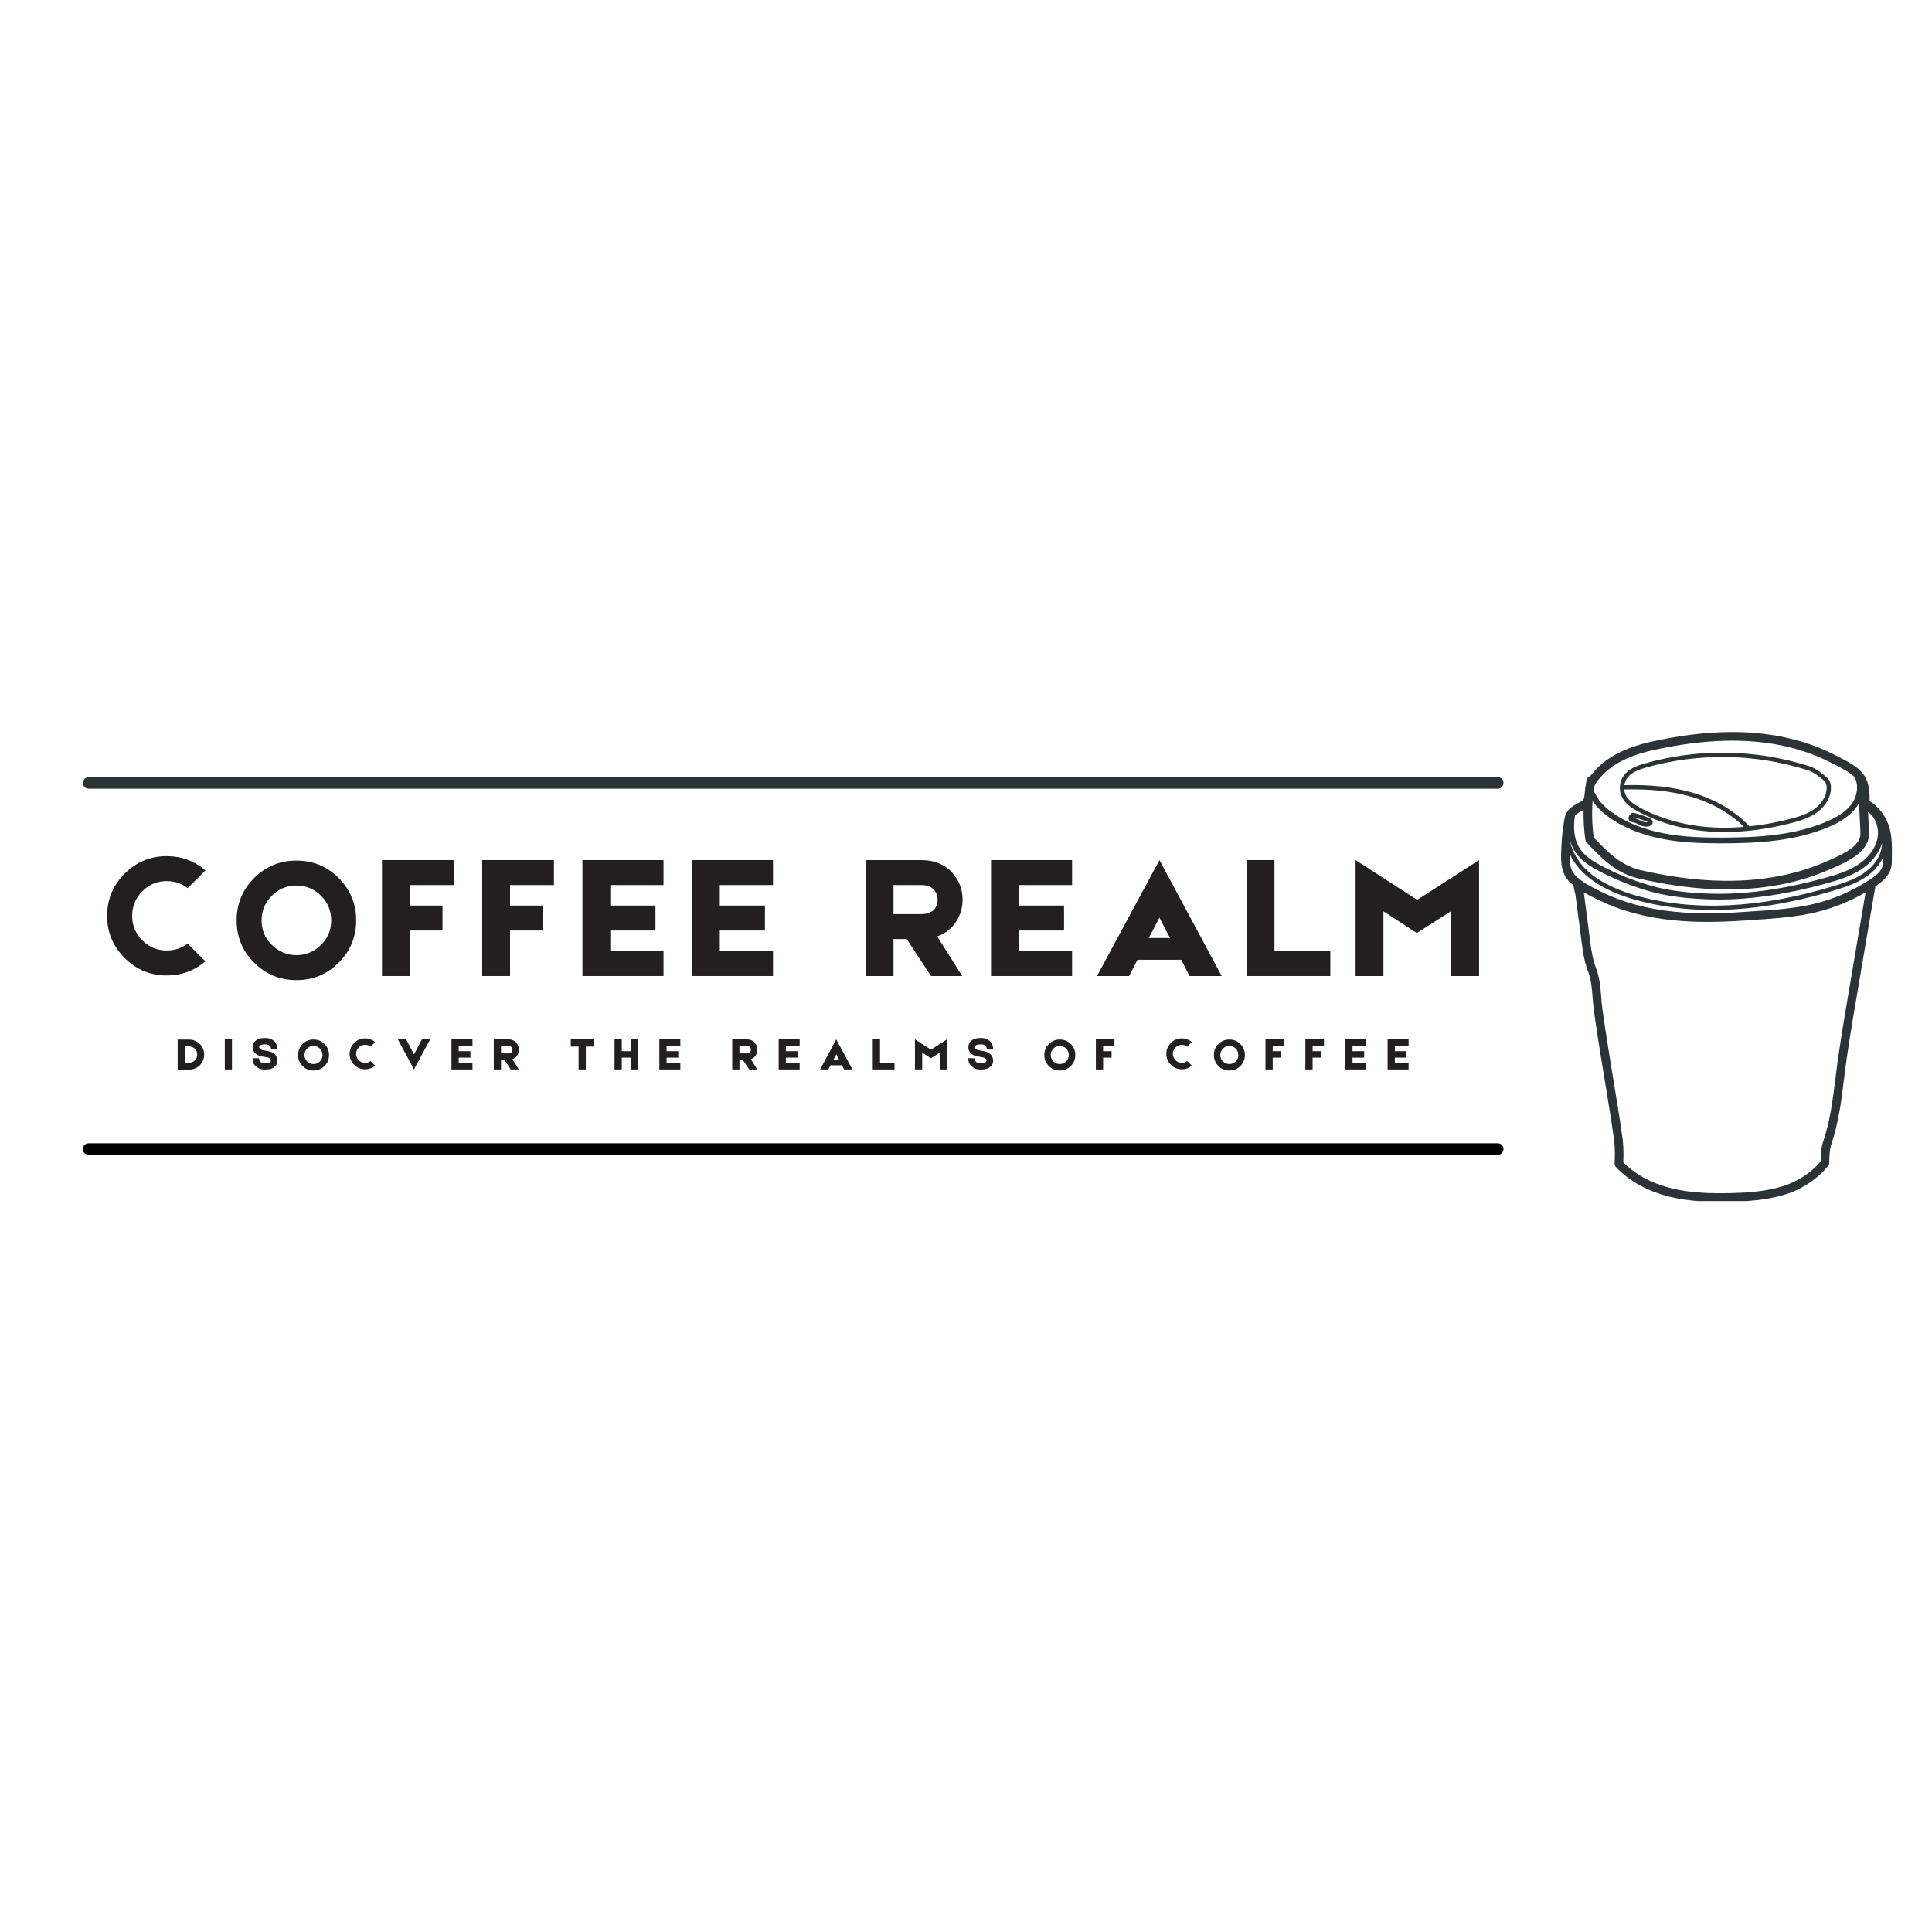 <svg xmlns="http://www.w3.org/2000/svg" xmlns:xlink="http://www.w3.org/1999/xlink" width="500" zoomAndPan="magnify" viewBox="0 0 375 375" height="500" preserveAspectRatio="xMidYMid meet" version="1.0"><defs><g/><clipPath id="10ba452596"><path d="M 303 142 L 367.262 142 L 367.262 233.129 L 303 233.129 Z M 303 142 " clip-rule="nonzero"/></clipPath></defs><path stroke-linecap="round" transform="matrix(0.75, 0, 0, 0.75, 16.084, 150.844)" fill="none" stroke-linejoin="miter" d="M 1.502 1.5 L 366.164 1.5 " stroke="#2b3336" stroke-width="3" stroke-opacity="1" stroke-miterlimit="4"/><path stroke-linecap="round" transform="matrix(0.75, 0, 0, 0.75, 16.084, 221.906)" fill="none" stroke-linejoin="miter" d="M 1.502 1.5 L 366.164 1.5 " stroke="#000000" stroke-width="3" stroke-opacity="1" stroke-miterlimit="4"/><g clip-path="url(#10ba452596)"><path fill="#2b3336" d="M 309.34 153.328 C 309.344 153.281 309.348 153.246 309.352 153.207 C 309.352 153.199 309.352 153.199 309.352 153.199 C 309.402 152.887 309.477 152.598 309.586 152.348 C 309.879 151.68 310.562 150.961 311.016 150.48 C 312.047 149.387 313.328 148.445 314.82 147.68 C 317.336 146.383 320.125 145.723 322.754 145.207 C 327.613 144.242 332.078 143.762 336.242 143.762 C 338.473 143.762 340.613 143.898 342.688 144.168 C 347.359 144.781 351.676 146.105 355.52 148.102 C 355.727 148.207 355.949 148.32 356.184 148.434 C 357.449 149.078 358.977 149.855 359.93 150.797 C 360.848 152.328 360.473 154.457 359.562 155.824 C 358.598 157.27 357.004 158.426 354.543 159.477 C 348.223 162.168 341.164 162.555 334.477 162.578 C 330.816 162.59 326.895 162.5 323.078 161.781 C 318.957 161.008 315.473 159.582 312.699 157.543 C 311.594 156.738 309.906 155.234 309.34 153.328 Z M 309.344 162.539 C 309.023 160.219 308.957 157.82 309.125 155.461 C 309.98 156.781 311.168 157.809 312.035 158.445 C 314.949 160.578 318.594 162.074 322.871 162.875 C 326.586 163.578 330.355 163.691 333.918 163.691 C 334.105 163.691 334.293 163.691 334.484 163.691 C 341.289 163.672 348.477 163.27 354.98 160.5 C 356.66 159.785 359.059 158.59 360.484 156.445 C 360.613 156.25 360.73 156.043 360.84 155.828 L 361.113 161.691 C 361.238 164.266 357.484 165.91 354.746 167.109 L 354.48 167.227 C 349.188 169.551 343.191 170.801 336.664 170.953 C 331.023 171.086 325.043 170.406 318.387 168.883 C 316.695 168.488 314.953 167.625 313.367 166.387 C 311.91 165.25 310.602 163.883 309.344 162.539 Z M 307.457 173.539 C 307.441 173.426 307.422 173.316 307.398 173.203 C 308.238 173.691 309.098 174.117 309.879 174.5 L 310.203 174.66 C 314.414 176.734 319.301 178.062 324.727 178.621 C 326.82 178.832 329.023 178.938 331.434 178.938 C 333.625 178.938 335.984 178.852 338.586 178.68 L 340.168 178.57 C 343.695 178.336 347.34 178.098 350.867 177.418 C 353.527 176.906 356.137 176.086 358.629 174.98 C 359.828 174.453 360.992 173.852 362.117 173.199 L 358.656 193.605 C 357.781 198.781 356.875 204.125 356.246 209.441 C 355.758 213.477 355.184 217.723 353.91 221.469 C 353.477 222.73 353.418 224.164 353.387 225.445 C 351.438 227.742 348.699 229.48 345.652 230.363 C 342.387 231.312 338.871 231.512 335.867 231.582 C 332.43 231.66 328.395 231.613 324.488 230.66 C 320.625 229.719 317.383 227.969 315.082 225.59 C 315.133 224.414 315.152 222.543 314.949 221.051 C 314.383 216.98 313.703 212.875 313.047 208.895 C 312.789 207.348 312.535 205.797 312.293 204.25 C 311.746 200.863 311.352 198.27 311.02 195.824 C 310.922 195.105 310.863 194.344 310.797 193.543 C 310.652 191.676 310.5 189.754 309.84 188.051 C 309.102 186.168 308.863 184.352 308.59 182.238 Z M 306.715 164.805 C 305.348 162.785 305.395 160.211 305.703 158.316 C 306.074 157.906 306.805 157.496 307.371 157.199 C 307.332 159.156 307.445 161.125 307.719 163.039 C 307.75 163.211 307.82 163.363 307.938 163.492 C 309.301 164.941 310.711 166.438 312.336 167.707 C 314.117 169.098 316.078 170.066 318.004 170.508 C 324.254 171.941 329.922 172.645 335.289 172.645 C 335.762 172.645 336.234 172.637 336.699 172.625 C 343.453 172.469 349.66 171.164 355.16 168.75 L 355.414 168.641 C 358.602 167.25 362.961 165.336 362.785 161.617 L 362.598 157.602 C 364.113 158.688 364.859 160.887 364.371 162.945 C 363.914 164.855 362.531 166.629 360.477 167.93 C 358.551 169.156 356.336 169.824 354.227 170.402 C 345.645 172.758 338.047 173.746 330.988 173.426 C 326.848 173.238 323.469 172.766 320.664 171.973 C 317.301 171.031 314.027 169.727 310.934 168.105 C 309.332 167.258 307.711 166.277 306.715 164.805 Z M 304.789 163.438 C 304.797 163.395 304.801 163.344 304.801 163.297 C 305.02 164.035 305.336 164.758 305.793 165.434 C 306.926 167.109 308.684 168.18 310.418 169.094 C 313.578 170.754 316.918 172.086 320.367 173.051 C 323.25 173.855 326.711 174.348 330.941 174.535 C 331.82 174.582 332.711 174.598 333.605 174.598 C 340.016 174.598 346.895 173.57 354.523 171.469 C 356.609 170.898 359.016 170.18 361.074 168.871 C 363.223 167.512 364.703 165.668 365.324 163.637 C 365.289 165.461 364.32 167.387 362.645 168.809 C 360.719 170.445 358.242 171.285 355.879 172 C 341.512 176.355 328.602 176.961 317.508 173.809 C 315.051 173.109 311.566 171.828 308.895 169.688 C 306.711 167.945 305.273 165.727 304.789 163.438 Z M 305.578 169.703 C 304.734 168.703 304.652 167.203 304.688 165.746 C 305.465 167.438 306.723 169.023 308.375 170.34 C 311.156 172.57 314.746 173.891 317.277 174.609 C 322.008 175.953 327.062 176.625 332.41 176.625 C 339.781 176.625 347.703 175.352 356.117 172.805 C 358.574 172.062 361.145 171.188 363.188 169.441 C 364.238 168.551 365.039 167.465 365.547 166.324 C 365.539 166.641 365.535 166.965 365.535 167.289 C 365.523 168.711 364.625 169.605 363.172 170.578 C 361.531 171.684 359.777 172.648 357.957 173.457 C 355.582 174.508 353.09 175.289 350.551 175.781 C 347.125 176.438 343.535 176.676 340.059 176.898 L 338.473 177.008 C 333.117 177.371 328.809 177.355 324.902 176.957 C 319.668 176.426 314.977 175.141 310.934 173.16 L 310.613 173 C 308.887 172.148 306.742 171.098 305.578 169.703 Z M 303.051 164.715 C 302.961 166.648 302.852 169.055 304.293 170.781 C 304.641 171.195 305.047 171.578 305.488 171.926 C 305.465 172.035 305.457 172.141 305.469 172.246 C 305.516 172.531 305.582 172.805 305.648 173.07 C 305.715 173.316 305.77 173.551 305.801 173.75 L 306.938 182.453 C 307.211 184.578 307.473 186.582 308.277 188.656 C 308.855 190.133 308.996 191.934 309.129 193.672 C 309.191 194.465 309.258 195.285 309.363 196.051 C 309.699 198.508 310.09 201.117 310.637 204.508 C 310.883 206.066 311.145 207.621 311.398 209.168 C 312.051 213.137 312.73 217.23 313.293 221.277 C 313.504 222.797 313.449 224.805 313.398 225.867 C 313.387 226.09 313.469 226.309 313.617 226.477 C 316.152 229.223 319.781 231.227 324.09 232.289 C 327.391 233.09 330.746 233.281 333.777 233.281 C 334.508 233.281 335.215 233.27 335.906 233.25 C 339.02 233.18 342.672 232.973 346.121 231.969 C 349.582 230.969 352.684 228.941 354.863 226.285 C 354.98 226.145 355.047 225.969 355.051 225.777 L 355.051 225.695 C 355.086 224.48 355.121 223.098 355.492 222.004 C 356.816 218.109 357.41 213.758 357.898 209.637 C 358.527 204.363 359.43 199.039 360.305 193.883 L 364.012 172.027 C 364.039 172.008 364.074 171.988 364.102 171.973 C 365.707 170.891 367.191 169.582 367.203 167.297 C 367.203 166.941 367.211 166.586 367.215 166.234 C 367.238 164.547 367.266 162.797 366.844 161.031 C 366.289 158.719 364.828 156.684 362.887 155.492 C 362.922 153.941 362.863 151.863 361.684 150.277 C 360.586 148.797 358.562 147.773 356.934 146.949 C 356.711 146.832 356.496 146.727 356.289 146.613 C 352.27 144.527 347.77 143.148 342.906 142.512 C 336.762 141.707 330.074 142.051 322.434 143.562 C 319.68 144.105 316.758 144.801 314.059 146.191 C 312.391 147.051 310.957 148.102 309.797 149.332 C 309.449 149.707 309.09 150.09 308.781 150.5 C 308.762 150.52 308.734 150.531 308.719 150.555 C 308.695 150.57 308.672 150.582 308.656 150.594 C 308.449 150.711 308.031 150.957 307.934 151.508 C 307.832 152.059 307.75 152.613 307.676 153.172 C 307.648 153.352 307.633 153.527 307.617 153.703 C 307.57 154.051 307.535 154.406 307.504 154.754 C 307.457 155.078 307.23 155.379 306.914 155.551 L 306.742 155.645 C 305.941 156.059 304.852 156.633 304.27 157.43 C 303.723 158.168 303.586 159.273 303.477 160.16 C 303.453 160.352 303.43 160.527 303.402 160.688 C 303.234 161.754 303.129 162.902 303.074 164.297 L 303.051 164.715 " fill-opacity="1" fill-rule="nonzero"/></g><path fill="#2b3336" d="M 315.262 153.223 C 315.285 153.23 315.309 153.238 315.336 153.238 C 320.242 153.109 324.398 153.555 328.035 154.59 C 332.215 155.777 335.805 157.824 338.48 160.492 C 336.453 160.668 334.477 160.707 332.57 160.605 C 327.375 160.328 322.457 159 318.34 156.777 C 317.273 156.199 316.105 155.453 315.562 154.336 C 315.387 153.992 315.293 153.613 315.262 153.223 Z M 315.316 152.402 C 315.305 152.402 315.297 152.406 315.285 152.406 C 315.367 151.91 315.551 151.426 315.844 151.02 C 316.676 149.867 318.18 149.367 319.516 148.98 C 324.582 147.539 329.871 146.852 335.227 146.941 C 340.602 147.031 345.898 147.902 350.957 149.523 C 352.043 149.875 353.059 150.711 353.949 151.445 C 354.359 151.785 354.562 152.266 354.562 152.91 C 354.562 153.121 354.539 153.344 354.5 153.59 C 354.266 154.973 353.297 156.305 351.848 157.246 C 350.441 158.152 348.781 158.621 347.34 158.992 C 344.672 159.664 342.066 160.133 339.551 160.398 C 339.531 160.379 339.527 160.355 339.508 160.332 C 336.699 157.348 332.805 155.086 328.266 153.785 C 324.547 152.727 320.309 152.27 315.316 152.402 Z M 315.164 150.531 C 314.312 151.719 314.168 153.391 314.809 154.703 C 315.457 156.031 316.758 156.867 317.945 157.512 C 322.172 159.797 327.207 161.156 332.523 161.441 C 333.258 161.48 334 161.496 334.746 161.496 C 338.789 161.496 343.082 160.93 347.539 159.797 C 349.055 159.414 350.797 158.922 352.305 157.949 C 353.949 156.879 355.047 155.34 355.32 153.73 C 355.543 152.426 355.262 151.445 354.5 150.816 C 353.527 150.016 352.449 149.129 351.215 148.73 C 346.074 147.082 340.703 146.195 335.238 146.105 C 329.801 146.012 324.434 146.715 319.289 148.18 C 317.707 148.633 316.113 149.227 315.164 150.531 " fill-opacity="1" fill-rule="nonzero"/><path fill="#2b3336" d="M 317.004 158.77 C 316.988 158.77 316.965 158.766 316.949 158.766 C 316.965 158.738 316.992 158.695 317.055 158.633 C 317.172 158.648 317.398 158.707 317.852 158.844 L 318.004 158.895 C 318.387 159 318.785 159.141 319.238 159.316 C 319.277 159.336 319.332 159.359 319.395 159.379 C 319.484 159.406 319.695 159.488 319.84 159.562 C 319.719 159.598 319.547 159.621 319.406 159.602 C 319.066 159.574 318.723 159.418 318.371 159.246 L 318.285 159.207 C 317.953 159.043 317.609 158.871 317.211 158.797 C 317.145 158.785 317.07 158.777 317.004 158.77 Z M 316.582 157.926 C 316.156 158.316 316.012 158.699 316.148 159.074 C 316.32 159.559 316.738 159.59 316.938 159.602 C 316.977 159.609 317.016 159.609 317.055 159.621 C 317.344 159.676 317.621 159.809 317.918 159.953 L 318.004 159.996 C 318.43 160.207 318.855 160.398 319.332 160.441 C 319.34 160.441 319.391 160.445 319.465 160.445 C 319.75 160.445 320.402 160.395 320.676 159.973 C 320.75 159.863 320.781 159.742 320.789 159.613 C 320.812 158.992 320.07 158.734 319.676 158.59 L 319.551 158.543 C 319.07 158.355 318.645 158.203 318.227 158.09 L 318.102 158.051 C 317.191 157.766 316.828 157.703 316.582 157.926 " fill-opacity="1" fill-rule="nonzero"/><g fill="#231f20" fill-opacity="1"><g transform="translate(19.764, 189.446)"><g><path d="M 20.109 -2.844 C 17.922 -1.02 15.422 -0.109 12.609 -0.109 C 9.422 -0.109 6.695 -1.238 4.438 -3.5 C 2.164 -5.758 1.031 -8.484 1.031 -11.672 C 1.031 -14.879 2.164 -17.613 4.438 -19.875 C 6.695 -22.133 9.422 -23.266 12.609 -23.266 C 15.441 -23.266 17.941 -22.344 20.109 -20.5 L 16.656 -17.062 C 15.477 -17.969 14.129 -18.422 12.609 -18.422 C 10.754 -18.422 9.172 -17.766 7.859 -16.453 C 6.547 -15.129 5.891 -13.535 5.891 -11.672 C 5.891 -9.828 6.547 -8.242 7.859 -6.922 C 9.172 -5.609 10.754 -4.953 12.609 -4.953 C 14.129 -4.953 15.477 -5.398 16.656 -6.297 Z M 20.109 -2.844 "/></g></g></g><g fill="#231f20" fill-opacity="1"><g transform="translate(45.416, 189.446)"><g><path d="M 12.125 -22.406 C 15.332 -22.406 18.066 -21.273 20.328 -19.016 C 22.586 -16.742 23.719 -14.004 23.719 -10.797 C 23.719 -7.586 22.586 -4.852 20.328 -2.594 C 18.066 -0.332 15.332 0.797 12.125 0.797 C 8.914 0.797 6.176 -0.332 3.906 -2.594 C 1.645 -4.852 0.516 -7.586 0.516 -10.797 C 0.516 -14.004 1.645 -16.742 3.906 -19.016 C 6.176 -21.273 8.914 -22.406 12.125 -22.406 Z M 16.891 -6.031 C 18.211 -7.344 18.875 -8.93 18.875 -10.797 C 18.875 -12.672 18.211 -14.266 16.891 -15.578 C 15.578 -16.898 13.988 -17.562 12.125 -17.562 C 10.25 -17.562 8.656 -16.898 7.344 -15.578 C 6.02 -14.266 5.359 -12.672 5.359 -10.797 C 5.359 -8.93 6.02 -7.344 7.344 -6.031 C 8.707 -4.707 10.301 -4.047 12.125 -4.047 C 13.945 -4.047 15.535 -4.707 16.891 -6.031 Z M 16.891 -6.031 "/></g></g></g><g fill="#231f20" fill-opacity="1"><g transform="translate(73.11, 189.446)"><g><path d="M 14.953 -17.656 L 6.438 -17.656 L 6.438 -13.672 L 12.781 -13.672 L 12.781 -8.828 L 6.438 -8.828 L 6.438 0 L 1.031 0 L 1.031 -22.5 L 14.953 -22.5 Z M 14.953 -17.656 "/></g></g></g><g fill="#231f20" fill-opacity="1"><g transform="translate(92.565, 189.446)"><g><path d="M 14.953 -17.656 L 6.438 -17.656 L 6.438 -13.672 L 12.781 -13.672 L 12.781 -8.828 L 6.438 -8.828 L 6.438 0 L 1.031 0 L 1.031 -22.5 L 14.953 -22.5 Z M 14.953 -17.656 "/></g></g></g><g fill="#231f20" fill-opacity="1"><g transform="translate(112.02, 189.446)"><g><path d="M 6.438 -8.828 L 6.438 -4.844 L 16.766 -4.844 L 16.766 0 L 1.031 0 L 1.031 -22.5 L 16.766 -22.5 L 16.766 -17.656 L 6.438 -17.656 L 6.438 -13.672 L 15.203 -13.672 L 15.203 -8.828 Z M 6.438 -8.828 "/></g></g></g><g fill="#231f20" fill-opacity="1"><g transform="translate(133.275, 189.446)"><g><path d="M 6.438 -8.828 L 6.438 -4.844 L 16.766 -4.844 L 16.766 0 L 1.031 0 L 1.031 -22.5 L 16.766 -22.5 L 16.766 -17.656 L 6.438 -17.656 L 6.438 -13.672 L 15.203 -13.672 L 15.203 -8.828 Z M 6.438 -8.828 "/></g></g></g><g fill="#231f20" fill-opacity="1"><g transform="translate(154.53, 189.446)"><g/></g></g><g fill="#231f20" fill-opacity="1"><g transform="translate(166.993, 189.446)"><g><path d="M 19.844 -14.812 C 19.844 -13.363 19.473 -12.016 18.734 -10.766 C 17.828 -9.285 16.555 -8.258 14.922 -7.688 L 19.766 0 L 13.719 0 L 9 -7.172 L 6.438 -7.172 L 6.438 0 L 1.031 0 L 1.031 -22.5 L 11.812 -22.5 C 14.375 -22.5 16.406 -21.66 17.906 -19.984 C 19.195 -18.504 19.844 -16.781 19.844 -14.812 Z M 6.438 -17.656 L 6.438 -12.016 L 11.766 -12.016 C 12.504 -12.016 13.094 -12.117 13.531 -12.328 C 13.906 -12.535 14.172 -12.734 14.328 -12.922 C 14.566 -13.191 14.742 -13.516 14.859 -13.891 C 14.953 -14.211 15 -14.52 15 -14.812 C 15 -15.133 14.953 -15.457 14.859 -15.781 C 14.711 -16.156 14.516 -16.484 14.266 -16.766 C 13.754 -17.359 12.938 -17.656 11.812 -17.656 Z M 6.438 -17.656 "/></g></g></g><g fill="#231f20" fill-opacity="1"><g transform="translate(191.329, 189.446)"><g><path d="M 6.438 -8.828 L 6.438 -4.844 L 16.766 -4.844 L 16.766 0 L 1.031 0 L 1.031 -22.5 L 16.766 -22.5 L 16.766 -17.656 L 6.438 -17.656 L 6.438 -13.672 L 15.203 -13.672 L 15.203 -8.828 Z M 6.438 -8.828 "/></g></g></g><g fill="#231f20" fill-opacity="1"><g transform="translate(212.584, 189.446)"><g><path d="M 18.312 0 L 16.688 -3.156 L 8.203 -3.156 L 6.578 0 L 0.344 0 L 12.469 -22.5 L 24.547 0 Z M 14.516 -7.375 L 12.469 -11.328 L 10.391 -7.375 Z M 14.516 -7.375 "/></g></g></g><g fill="#231f20" fill-opacity="1"><g transform="translate(240.936, 189.446)"><g><path d="M 6.438 -4.844 L 17.281 -4.844 L 17.281 0 L 1.031 0 L 1.031 -22.5 L 6.438 -22.5 Z M 6.438 -4.844 "/></g></g></g><g fill="#231f20" fill-opacity="1"><g transform="translate(262.087, 189.446)"><g><path d="M 25 -22.5 L 25 0 L 19.594 0 L 19.594 -12.609 L 12.922 -8.344 L 6.438 -12.562 L 6.438 0 L 1.031 0 L 1.031 -22.5 L 12.984 -14.781 Z M 25 -22.5 "/></g></g></g><g fill="#231f20" fill-opacity="1"><g transform="translate(34.22, 207.581)"><g><path d="M 2.484 -5.797 C 3.285 -5.797 3.977 -5.516 4.562 -4.953 C 5.125 -4.379 5.406 -3.691 5.406 -2.891 C 5.406 -2.086 5.125 -1.395 4.562 -0.812 C 3.977 -0.25 3.285 0.031 2.484 0.031 L 0.266 0.031 L 0.266 -5.797 Z M 3.609 -1.766 C 3.91 -2.078 4.062 -2.453 4.062 -2.891 C 4.062 -3.316 3.91 -3.688 3.609 -4 C 3.297 -4.312 2.922 -4.469 2.484 -4.469 L 1.672 -4.469 L 1.672 -1.312 L 2.484 -1.312 C 2.922 -1.312 3.297 -1.461 3.609 -1.766 Z M 3.609 -1.766 "/></g></g></g><g fill="#231f20" fill-opacity="1"><g transform="translate(43.494, 207.581)"><g><path d="M 0.141 -5.844 L 1.531 -5.844 L 1.531 0 L 0.141 0 Z M 0.141 -5.844 "/></g></g></g><g fill="#231f20" fill-opacity="1"><g transform="translate(48.76, 207.581)"><g><path d="M 2.656 0.016 C 2.258 0.016 1.91 -0.039 1.609 -0.156 C 1.367 -0.258 1.125 -0.422 0.875 -0.641 C 0.582 -0.898 0.398 -1.223 0.328 -1.609 C 0.297 -1.742 0.281 -1.875 0.281 -2 C 0.27 -2.039 0.27 -2.082 0.281 -2.125 L 0.281 -2.188 L 1.516 -2.172 C 1.516 -1.953 1.562 -1.77 1.656 -1.625 C 1.832 -1.352 2.164 -1.219 2.656 -1.219 C 3.426 -1.219 3.812 -1.398 3.812 -1.766 C 3.812 -2.117 3.41 -2.344 2.609 -2.438 C 2.148 -2.488 1.754 -2.582 1.422 -2.719 C 1.117 -2.844 0.875 -3.008 0.688 -3.219 C 0.414 -3.52 0.281 -3.867 0.281 -4.266 C 0.281 -4.516 0.32 -4.742 0.406 -4.953 C 0.477 -5.117 0.57 -5.27 0.688 -5.406 C 1.102 -5.875 1.766 -6.109 2.672 -6.109 C 3.223 -6.109 3.688 -6 4.062 -5.781 C 4.344 -5.625 4.578 -5.41 4.766 -5.141 C 4.891 -4.93 4.984 -4.695 5.047 -4.438 C 5.055 -4.344 5.066 -4.254 5.078 -4.172 C 5.078 -4.141 5.078 -4.109 5.078 -4.078 L 5.078 -4.031 L 3.859 -4.031 L 3.859 -4.016 C 3.859 -4.191 3.812 -4.344 3.719 -4.469 C 3.531 -4.738 3.18 -4.875 2.672 -4.875 C 2.367 -4.875 2.117 -4.836 1.922 -4.766 C 1.672 -4.672 1.547 -4.531 1.547 -4.344 C 1.547 -3.977 1.945 -3.75 2.75 -3.656 C 3.645 -3.551 4.289 -3.273 4.688 -2.828 C 4.945 -2.516 5.078 -2.16 5.078 -1.766 L 5.078 -1.688 C 5.078 -1.656 5.078 -1.617 5.078 -1.578 C 5.066 -1.484 5.055 -1.395 5.047 -1.312 C 4.984 -1.07 4.867 -0.859 4.703 -0.672 C 4.504 -0.453 4.238 -0.281 3.906 -0.156 C 3.562 -0.039 3.145 0.016 2.656 0.016 Z M 2.656 0.016 "/></g></g></g><g fill="#231f20" fill-opacity="1"><g transform="translate(57.71, 207.581)"><g><path d="M 3.141 -5.812 C 3.973 -5.812 4.688 -5.52 5.281 -4.938 C 5.863 -4.344 6.156 -3.629 6.156 -2.797 C 6.156 -1.961 5.863 -1.254 5.281 -0.672 C 4.688 -0.086 3.973 0.203 3.141 0.203 C 2.305 0.203 1.598 -0.086 1.016 -0.672 C 0.43 -1.254 0.141 -1.961 0.141 -2.797 C 0.141 -3.629 0.43 -4.344 1.016 -4.938 C 1.598 -5.52 2.305 -5.812 3.141 -5.812 Z M 4.391 -1.562 C 4.723 -1.906 4.891 -2.316 4.891 -2.797 C 4.891 -3.285 4.723 -3.703 4.391 -4.047 C 4.047 -4.391 3.629 -4.562 3.141 -4.562 C 2.66 -4.562 2.25 -4.391 1.906 -4.047 C 1.562 -3.703 1.391 -3.285 1.391 -2.797 C 1.391 -2.316 1.562 -1.906 1.906 -1.562 C 2.258 -1.219 2.672 -1.047 3.141 -1.047 C 3.617 -1.047 4.035 -1.219 4.391 -1.562 Z M 4.391 -1.562 "/></g></g></g><g fill="#231f20" fill-opacity="1"><g transform="translate(67.595, 207.581)"><g><path d="M 5.219 -0.734 C 4.645 -0.266 3.992 -0.031 3.266 -0.031 C 2.441 -0.031 1.738 -0.32 1.156 -0.906 C 0.562 -1.488 0.266 -2.195 0.266 -3.031 C 0.266 -3.863 0.562 -4.57 1.156 -5.156 C 1.738 -5.738 2.441 -6.031 3.266 -6.031 C 4.004 -6.031 4.656 -5.789 5.219 -5.312 L 4.328 -4.422 C 4.016 -4.66 3.66 -4.781 3.266 -4.781 C 2.785 -4.781 2.379 -4.609 2.047 -4.266 C 1.703 -3.922 1.531 -3.508 1.531 -3.031 C 1.531 -2.551 1.703 -2.141 2.047 -1.797 C 2.379 -1.453 2.785 -1.281 3.266 -1.281 C 3.66 -1.281 4.016 -1.398 4.328 -1.641 Z M 5.219 -0.734 "/></g></g></g><g fill="#231f20" fill-opacity="1"><g transform="translate(76.95, 207.581)"><g><path d="M 3.406 0 L 3.406 -0.016 L 0.266 -5.844 L 1.891 -5.844 L 3.406 -2.922 L 4.938 -5.844 L 6.547 -5.844 L 3.406 -0.016 Z M 3.406 0 "/></g></g></g><g fill="#231f20" fill-opacity="1"><g transform="translate(87.365, 207.581)"><g><path d="M 1.672 -2.297 L 1.672 -1.25 L 4.344 -1.25 L 4.344 0 L 0.266 0 L 0.266 -5.844 L 4.344 -5.844 L 4.344 -4.578 L 1.672 -4.578 L 1.672 -3.547 L 3.938 -3.547 L 3.938 -2.297 Z M 1.672 -2.297 "/></g></g></g><g fill="#231f20" fill-opacity="1"><g transform="translate(95.578, 207.581)"><g><path d="M 5.141 -3.844 C 5.141 -3.469 5.047 -3.117 4.859 -2.797 C 4.629 -2.41 4.301 -2.145 3.875 -2 L 5.125 0 L 3.562 0 L 2.328 -1.859 L 1.672 -1.859 L 1.672 0 L 0.266 0 L 0.266 -5.844 L 3.062 -5.844 C 3.727 -5.844 4.254 -5.625 4.641 -5.188 C 4.973 -4.801 5.141 -4.352 5.141 -3.844 Z M 1.672 -4.578 L 1.672 -3.125 L 3.047 -3.125 C 3.242 -3.125 3.398 -3.148 3.516 -3.203 C 3.609 -3.254 3.676 -3.301 3.719 -3.344 C 3.781 -3.414 3.828 -3.504 3.859 -3.609 C 3.879 -3.691 3.891 -3.77 3.891 -3.844 C 3.891 -3.926 3.879 -4.008 3.859 -4.094 C 3.816 -4.188 3.766 -4.27 3.703 -4.344 C 3.566 -4.5 3.352 -4.578 3.062 -4.578 Z M 1.672 -4.578 "/></g></g></g><g fill="#231f20" fill-opacity="1"><g transform="translate(104.591, 207.581)"><g/></g></g><g fill="#231f20" fill-opacity="1"><g transform="translate(110.522, 207.581)"><g><path d="M 4.703 -4.438 L 3.188 -4.438 L 3.188 0 L 1.781 0 L 1.781 -4.438 L 0.266 -4.438 L 0.266 -5.844 L 4.703 -5.844 Z M 4.703 -4.438 "/></g></g></g><g fill="#231f20" fill-opacity="1"><g transform="translate(119.014, 207.581)"><g><path d="M 3.438 -5.844 L 4.828 -5.844 L 4.828 0 L 3.438 0 L 3.438 -2.297 L 1.672 -2.297 L 1.672 0 L 0.266 0 L 0.266 -5.844 L 1.672 -5.844 L 1.672 -3.547 L 3.438 -3.547 Z M 3.438 -5.844 "/></g></g></g><g fill="#231f20" fill-opacity="1"><g transform="translate(127.713, 207.581)"><g><path d="M 1.672 -2.297 L 1.672 -1.25 L 4.344 -1.25 L 4.344 0 L 0.266 0 L 0.266 -5.844 L 4.344 -5.844 L 4.344 -4.578 L 1.672 -4.578 L 1.672 -3.547 L 3.938 -3.547 L 3.938 -2.297 Z M 1.672 -2.297 "/></g></g></g><g fill="#231f20" fill-opacity="1"><g transform="translate(135.926, 207.581)"><g/></g></g><g fill="#231f20" fill-opacity="1"><g transform="translate(141.857, 207.581)"><g><path d="M 5.141 -3.844 C 5.141 -3.469 5.047 -3.117 4.859 -2.797 C 4.629 -2.41 4.301 -2.145 3.875 -2 L 5.125 0 L 3.562 0 L 2.328 -1.859 L 1.672 -1.859 L 1.672 0 L 0.266 0 L 0.266 -5.844 L 3.062 -5.844 C 3.727 -5.844 4.254 -5.625 4.641 -5.188 C 4.973 -4.801 5.141 -4.352 5.141 -3.844 Z M 1.672 -4.578 L 1.672 -3.125 L 3.047 -3.125 C 3.242 -3.125 3.398 -3.148 3.516 -3.203 C 3.609 -3.254 3.676 -3.301 3.719 -3.344 C 3.781 -3.414 3.828 -3.504 3.859 -3.609 C 3.879 -3.691 3.891 -3.77 3.891 -3.844 C 3.891 -3.926 3.879 -4.008 3.859 -4.094 C 3.816 -4.188 3.766 -4.27 3.703 -4.344 C 3.566 -4.5 3.352 -4.578 3.062 -4.578 Z M 1.672 -4.578 "/></g></g></g><g fill="#231f20" fill-opacity="1"><g transform="translate(150.87, 207.581)"><g><path d="M 1.672 -2.297 L 1.672 -1.25 L 4.344 -1.25 L 4.344 0 L 0.266 0 L 0.266 -5.844 L 4.344 -5.844 L 4.344 -4.578 L 1.672 -4.578 L 1.672 -3.547 L 3.938 -3.547 L 3.938 -2.297 Z M 1.672 -2.297 "/></g></g></g><g fill="#231f20" fill-opacity="1"><g transform="translate(159.084, 207.581)"><g><path d="M 4.75 0 L 4.328 -0.812 L 2.125 -0.812 L 1.703 0 L 0.094 0 L 3.234 -5.844 L 6.375 0 Z M 3.766 -1.906 L 3.234 -2.938 L 2.688 -1.906 Z M 3.766 -1.906 "/></g></g></g><g fill="#231f20" fill-opacity="1"><g transform="translate(169.139, 207.581)"><g><path d="M 1.672 -1.25 L 4.484 -1.25 L 4.484 0 L 0.266 0 L 0.266 -5.844 L 1.672 -5.844 Z M 1.672 -1.25 "/></g></g></g><g fill="#231f20" fill-opacity="1"><g transform="translate(177.326, 207.581)"><g><path d="M 6.484 -5.844 L 6.484 0 L 5.078 0 L 5.078 -3.266 L 3.344 -2.172 L 1.672 -3.266 L 1.672 0 L 0.266 0 L 0.266 -5.844 L 3.375 -3.844 Z M 6.484 -5.844 "/></g></g></g><g fill="#231f20" fill-opacity="1"><g transform="translate(187.678, 207.581)"><g><path d="M 2.656 0.016 C 2.258 0.016 1.91 -0.039 1.609 -0.156 C 1.367 -0.258 1.125 -0.422 0.875 -0.641 C 0.582 -0.898 0.398 -1.223 0.328 -1.609 C 0.297 -1.742 0.281 -1.875 0.281 -2 C 0.27 -2.039 0.27 -2.082 0.281 -2.125 L 0.281 -2.188 L 1.516 -2.172 C 1.516 -1.953 1.562 -1.77 1.656 -1.625 C 1.832 -1.352 2.164 -1.219 2.656 -1.219 C 3.426 -1.219 3.812 -1.398 3.812 -1.766 C 3.812 -2.117 3.41 -2.344 2.609 -2.438 C 2.148 -2.488 1.754 -2.582 1.422 -2.719 C 1.117 -2.844 0.875 -3.008 0.688 -3.219 C 0.414 -3.52 0.281 -3.867 0.281 -4.266 C 0.281 -4.516 0.32 -4.742 0.406 -4.953 C 0.477 -5.117 0.57 -5.27 0.688 -5.406 C 1.102 -5.875 1.766 -6.109 2.672 -6.109 C 3.223 -6.109 3.688 -6 4.062 -5.781 C 4.344 -5.625 4.578 -5.41 4.766 -5.141 C 4.891 -4.93 4.984 -4.695 5.047 -4.438 C 5.055 -4.344 5.066 -4.254 5.078 -4.172 C 5.078 -4.141 5.078 -4.109 5.078 -4.078 L 5.078 -4.031 L 3.859 -4.031 L 3.859 -4.016 C 3.859 -4.191 3.812 -4.344 3.719 -4.469 C 3.531 -4.738 3.18 -4.875 2.672 -4.875 C 2.367 -4.875 2.117 -4.836 1.922 -4.766 C 1.672 -4.672 1.547 -4.531 1.547 -4.344 C 1.547 -3.977 1.945 -3.75 2.75 -3.656 C 3.645 -3.551 4.289 -3.273 4.688 -2.828 C 4.945 -2.516 5.078 -2.16 5.078 -1.766 L 5.078 -1.688 C 5.078 -1.656 5.078 -1.617 5.078 -1.578 C 5.066 -1.484 5.055 -1.395 5.047 -1.312 C 4.984 -1.07 4.867 -0.859 4.703 -0.672 C 4.504 -0.453 4.238 -0.281 3.906 -0.156 C 3.562 -0.039 3.145 0.016 2.656 0.016 Z M 2.656 0.016 "/></g></g></g><g fill="#231f20" fill-opacity="1"><g transform="translate(196.628, 207.581)"><g/></g></g><g fill="#231f20" fill-opacity="1"><g transform="translate(202.559, 207.581)"><g><path d="M 3.141 -5.812 C 3.973 -5.812 4.688 -5.52 5.281 -4.938 C 5.863 -4.344 6.156 -3.629 6.156 -2.797 C 6.156 -1.961 5.863 -1.254 5.281 -0.672 C 4.688 -0.086 3.973 0.203 3.141 0.203 C 2.305 0.203 1.598 -0.086 1.016 -0.672 C 0.43 -1.254 0.141 -1.961 0.141 -2.797 C 0.141 -3.629 0.43 -4.344 1.016 -4.938 C 1.598 -5.52 2.305 -5.812 3.141 -5.812 Z M 4.391 -1.562 C 4.723 -1.906 4.891 -2.316 4.891 -2.797 C 4.891 -3.285 4.723 -3.703 4.391 -4.047 C 4.047 -4.391 3.629 -4.562 3.141 -4.562 C 2.66 -4.562 2.25 -4.391 1.906 -4.047 C 1.562 -3.703 1.391 -3.285 1.391 -2.797 C 1.391 -2.316 1.562 -1.906 1.906 -1.562 C 2.258 -1.219 2.672 -1.047 3.141 -1.047 C 3.617 -1.047 4.035 -1.219 4.391 -1.562 Z M 4.391 -1.562 "/></g></g></g><g fill="#231f20" fill-opacity="1"><g transform="translate(212.444, 207.581)"><g><path d="M 3.875 -4.578 L 1.672 -4.578 L 1.672 -3.547 L 3.312 -3.547 L 3.312 -2.297 L 1.672 -2.297 L 1.672 0 L 0.266 0 L 0.266 -5.844 L 3.875 -5.844 Z M 3.875 -4.578 "/></g></g></g><g fill="#231f20" fill-opacity="1"><g transform="translate(220.19, 207.581)"><g/></g></g><g fill="#231f20" fill-opacity="1"><g transform="translate(226.121, 207.581)"><g><path d="M 5.219 -0.734 C 4.645 -0.266 3.992 -0.031 3.266 -0.031 C 2.441 -0.031 1.738 -0.32 1.156 -0.906 C 0.562 -1.488 0.266 -2.195 0.266 -3.031 C 0.266 -3.863 0.562 -4.57 1.156 -5.156 C 1.738 -5.738 2.441 -6.031 3.266 -6.031 C 4.004 -6.031 4.656 -5.789 5.219 -5.312 L 4.328 -4.422 C 4.016 -4.66 3.66 -4.781 3.266 -4.781 C 2.785 -4.781 2.379 -4.609 2.047 -4.266 C 1.703 -3.922 1.531 -3.508 1.531 -3.031 C 1.531 -2.551 1.703 -2.141 2.047 -1.797 C 2.379 -1.453 2.785 -1.281 3.266 -1.281 C 3.66 -1.281 4.016 -1.398 4.328 -1.641 Z M 5.219 -0.734 "/></g></g></g><g fill="#231f20" fill-opacity="1"><g transform="translate(235.476, 207.581)"><g><path d="M 3.141 -5.812 C 3.973 -5.812 4.688 -5.52 5.281 -4.938 C 5.863 -4.344 6.156 -3.629 6.156 -2.797 C 6.156 -1.961 5.863 -1.254 5.281 -0.672 C 4.688 -0.086 3.973 0.203 3.141 0.203 C 2.305 0.203 1.598 -0.086 1.016 -0.672 C 0.43 -1.254 0.141 -1.961 0.141 -2.797 C 0.141 -3.629 0.43 -4.344 1.016 -4.938 C 1.598 -5.52 2.305 -5.812 3.141 -5.812 Z M 4.391 -1.562 C 4.723 -1.906 4.891 -2.316 4.891 -2.797 C 4.891 -3.285 4.723 -3.703 4.391 -4.047 C 4.047 -4.391 3.629 -4.562 3.141 -4.562 C 2.66 -4.562 2.25 -4.391 1.906 -4.047 C 1.562 -3.703 1.391 -3.285 1.391 -2.797 C 1.391 -2.316 1.562 -1.906 1.906 -1.562 C 2.258 -1.219 2.672 -1.047 3.141 -1.047 C 3.617 -1.047 4.035 -1.219 4.391 -1.562 Z M 4.391 -1.562 "/></g></g></g><g fill="#231f20" fill-opacity="1"><g transform="translate(245.361, 207.581)"><g><path d="M 3.875 -4.578 L 1.672 -4.578 L 1.672 -3.547 L 3.312 -3.547 L 3.312 -2.297 L 1.672 -2.297 L 1.672 0 L 0.266 0 L 0.266 -5.844 L 3.875 -5.844 Z M 3.875 -4.578 "/></g></g></g><g fill="#231f20" fill-opacity="1"><g transform="translate(253.107, 207.581)"><g><path d="M 3.875 -4.578 L 1.672 -4.578 L 1.672 -3.547 L 3.312 -3.547 L 3.312 -2.297 L 1.672 -2.297 L 1.672 0 L 0.266 0 L 0.266 -5.844 L 3.875 -5.844 Z M 3.875 -4.578 "/></g></g></g><g fill="#231f20" fill-opacity="1"><g transform="translate(260.853, 207.581)"><g><path d="M 1.672 -2.297 L 1.672 -1.25 L 4.344 -1.25 L 4.344 0 L 0.266 0 L 0.266 -5.844 L 4.344 -5.844 L 4.344 -4.578 L 1.672 -4.578 L 1.672 -3.547 L 3.938 -3.547 L 3.938 -2.297 Z M 1.672 -2.297 "/></g></g></g><g fill="#231f20" fill-opacity="1"><g transform="translate(269.066, 207.581)"><g><path d="M 1.672 -2.297 L 1.672 -1.25 L 4.344 -1.25 L 4.344 0 L 0.266 0 L 0.266 -5.844 L 4.344 -5.844 L 4.344 -4.578 L 1.672 -4.578 L 1.672 -3.547 L 3.938 -3.547 L 3.938 -2.297 Z M 1.672 -2.297 "/></g></g></g></svg>